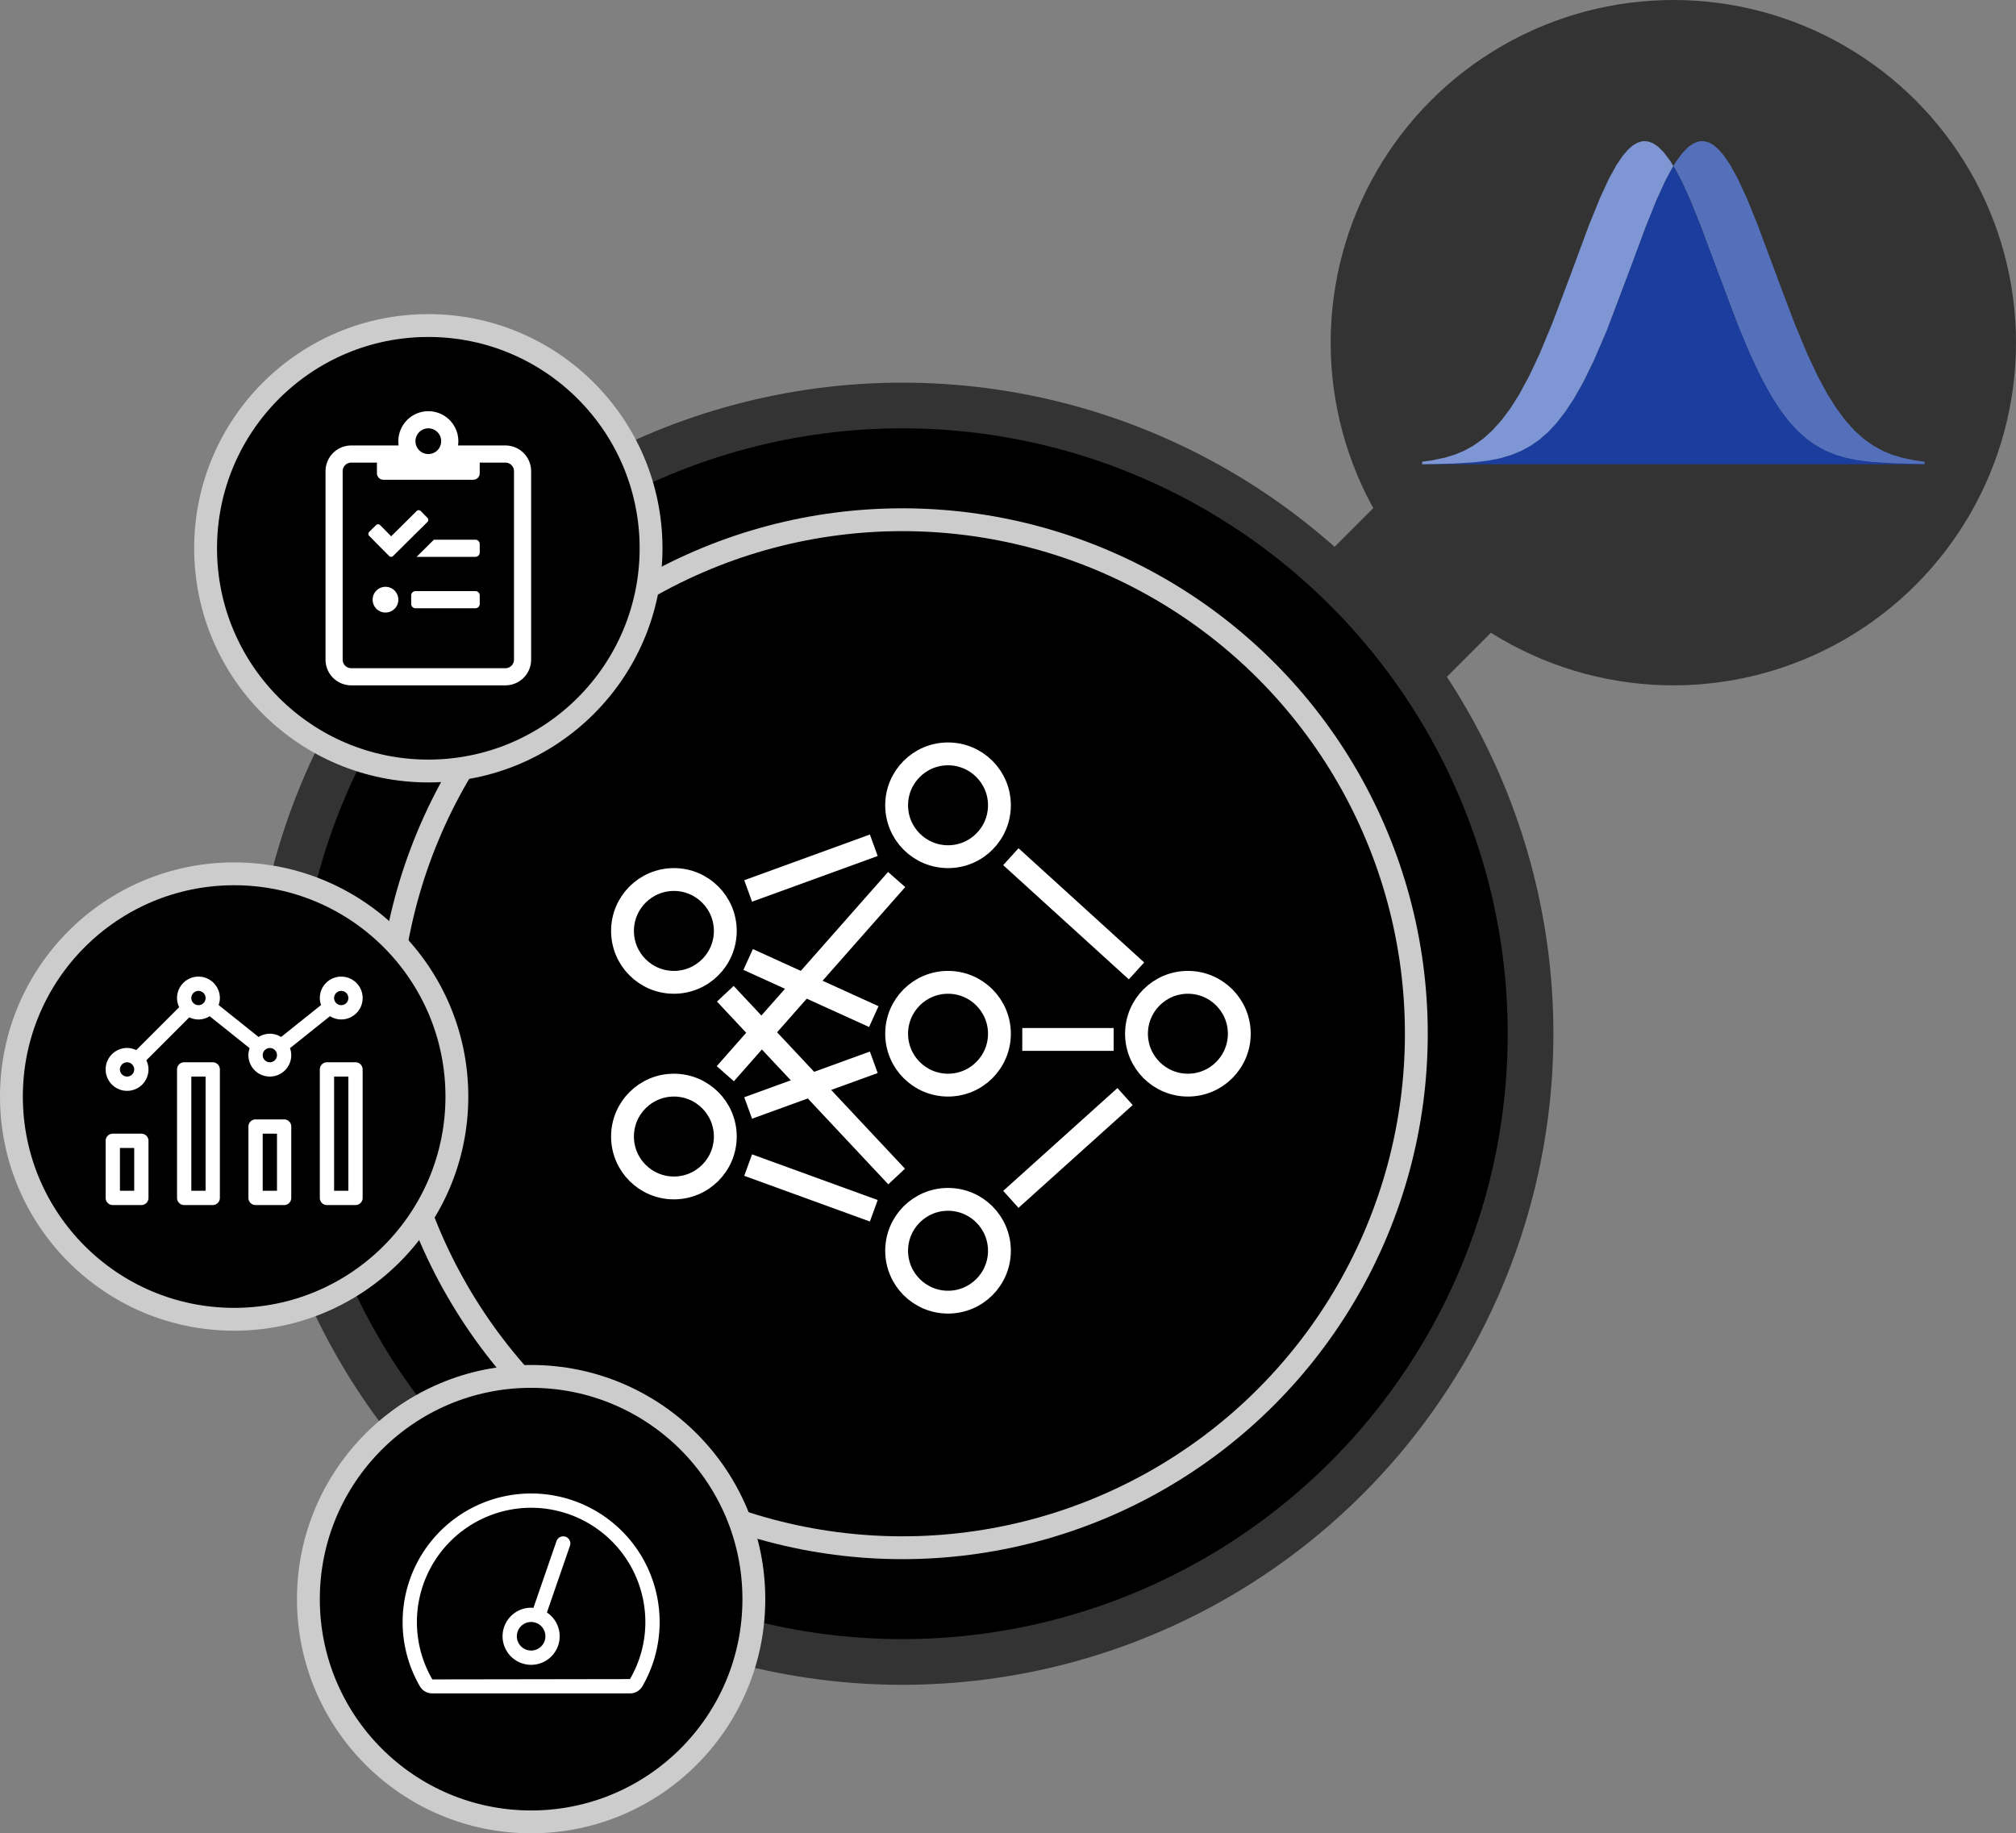 <svg xmlns="http://www.w3.org/2000/svg" width="176.5" height="160.5" viewBox="0 0 176.5 160.5">
  <rect x="0" y="0" width="176.5" height="160.5" fill="#808080" stroke="none"/>
  <g id="Figure_1" data-name="Figure/1" transform="translate(0.5)">
    <circle id="Oval" cx="30" cy="30" r="30" transform="translate(116)" fill="#333"/>
    <rect id="Rectangle" width="15" height="30" transform="translate(132.213 32) rotate(45)" fill="#333"/>
    <circle id="Oval-2" data-name="Oval" cx="55" cy="55" r="55" transform="translate(23.5 35.5)" stroke="#333" stroke-width="4"/>
    <circle id="Oval-3" data-name="Oval" cx="45" cy="45" r="45" transform="translate(33.5 45.5)" stroke="#ccc" stroke-width="2"/>
    <circle id="Oval-4" data-name="Oval" cx="19.5" cy="19.5" r="19.5" transform="translate(26.5 120.5)" stroke="#ccc" stroke-width="2"/>
    <circle id="Oval-5" data-name="Oval" cx="19.5" cy="19.5" r="19.5" transform="translate(0.5 76.5)" stroke="#ccc" stroke-width="2"/>
    <circle id="Oval-6" data-name="Oval" cx="19.5" cy="19.5" r="19.5" transform="translate(17.5 28.5)" stroke="#ccc" stroke-width="2"/>
    <g id="network_2" data-name="network 2" transform="translate(-243 16)">
      <g id="Ellipse_1" data-name="Ellipse 1" transform="translate(320 69)" fill="none" stroke="#fff" stroke-width="2">
        <circle cx="5.5" cy="5.5" r="5.5" stroke="none"/>
        <circle cx="5.5" cy="5.5" r="4.5" fill="none"/>
      </g>
      <g id="Ellipse_2" data-name="Ellipse 2" transform="translate(320 49)" fill="none" stroke="#fff" stroke-width="2">
        <circle cx="5.5" cy="5.5" r="5.5" stroke="none"/>
        <circle cx="5.5" cy="5.5" r="4.5" fill="none"/>
      </g>
      <g id="Ellipse_3" data-name="Ellipse 3" transform="translate(320 88)" fill="none" stroke="#fff" stroke-width="2">
        <circle cx="5.5" cy="5.5" r="5.5" stroke="none"/>
        <circle cx="5.5" cy="5.5" r="4.5" fill="none"/>
      </g>
      <g id="Ellipse_4" data-name="Ellipse 4" transform="translate(296 60)" fill="none" stroke="#fff" stroke-width="2">
        <circle cx="5.5" cy="5.5" r="5.5" stroke="none"/>
        <circle cx="5.5" cy="5.5" r="4.5" fill="none"/>
      </g>
      <g id="Ellipse_5" data-name="Ellipse 5" transform="translate(296 78)" fill="none" stroke="#fff" stroke-width="2">
        <circle cx="5.5" cy="5.5" r="5.5" stroke="none"/>
        <circle cx="5.5" cy="5.5" r="4.5" fill="none"/>
      </g>
      <g id="Ellipse_6" data-name="Ellipse 6" transform="translate(341 69)" fill="none" stroke="#fff" stroke-width="2">
        <circle cx="5.5" cy="5.5" r="5.5" stroke="none"/>
        <circle cx="5.5" cy="5.5" r="4.5" fill="none"/>
      </g>
      <line id="Line_7" data-name="Line 7" y1="4" x2="11" transform="translate(308 58)" fill="none" stroke="#fff" stroke-width="2"/>
      <line id="Line_8" data-name="Line 8" y1="4" x2="11" transform="translate(308 77)" fill="none" stroke="#fff" stroke-width="2"/>
      <line id="Line_9" data-name="Line 9" x2="11" y2="5" transform="translate(308 68)" fill="none" stroke="#fff" stroke-width="2"/>
      <line id="Line_10" data-name="Line 10" x2="11" y2="4" transform="translate(308 86)" fill="none" stroke="#fff" stroke-width="2"/>
      <line id="Line_11" data-name="Line 11" x2="15" y2="16" transform="translate(306 71)" fill="none" stroke="#fff" stroke-width="2"/>
      <line id="Line_12" data-name="Line 12" y1="17" x2="15" transform="translate(306 61)" fill="none" stroke="#fff" stroke-width="2"/>
      <line id="Line_13" data-name="Line 13" x2="11" y2="10" transform="translate(331 59)" fill="none" stroke="#fff" stroke-width="2"/>
      <line id="Line_14" data-name="Line 14" y1="9" x2="10" transform="translate(331 80)" fill="none" stroke="#fff" stroke-width="2"/>
      <line id="Line_15" data-name="Line 15" x2="8" transform="translate(332 75)" fill="none" stroke="#fff" stroke-width="2"/>
    </g>
    <path id="Path_12" data-name="Path 12" d="M6.75-18H2.6a2.481,2.481,0,0,0,.028-.375A2.627,2.627,0,0,0,0-21a2.627,2.627,0,0,0-2.625,2.625A2.481,2.481,0,0,0-2.6-18H-6.75A2.251,2.251,0,0,0-9-15.75V.75A2.251,2.251,0,0,0-6.75,3H6.75A2.251,2.251,0,0,0,9,.75v-16.5A2.251,2.251,0,0,0,6.75-18ZM0-19.5a1.122,1.122,0,0,1,1.125,1.125A1.122,1.122,0,0,1,0-17.25a1.122,1.122,0,0,1-1.125-1.125A1.122,1.122,0,0,1,0-19.5ZM7.5.75a.752.752,0,0,1-.75.75H-6.75A.752.752,0,0,1-7.5.75v-16.5a.752.752,0,0,1,.75-.75H-4.5v.937A.564.564,0,0,0-3.938-15H3.937a.564.564,0,0,0,.562-.562V-16.5H6.75a.752.752,0,0,1,.75.75ZM-3.75-5.625A1.122,1.122,0,0,0-4.875-4.5,1.122,1.122,0,0,0-3.75-3.375,1.122,1.122,0,0,0-2.625-4.5,1.122,1.122,0,0,0-3.75-5.625Zm7.875.375h-5.25a.376.376,0,0,0-.375.375v.75a.376.376,0,0,0,.375.375h5.25A.376.376,0,0,0,4.5-4.125v-.75A.376.376,0,0,0,4.125-5.25ZM-3.084-8.325l3.009-2.981a.252.252,0,0,0,0-.356l-.591-.6a.252.252,0,0,0-.356,0l-2.231,2.213-.966-.98a.252.252,0,0,0-.356,0l-.6.591a.252.252,0,0,0,0,.356l1.739,1.753A.241.241,0,0,0-3.084-8.325ZM4.125-9.75H.487l-1.514,1.5H4.125A.376.376,0,0,0,4.5-8.625v-.75A.376.376,0,0,0,4.125-9.75Z" transform="translate(37 57)" fill="#fff"/>
    <path id="Path_13" data-name="Path 13" d="M-8.125-3.75h-2.5a.625.625,0,0,0-.625.625v5a.625.625,0,0,0,.625.625h2.5A.625.625,0,0,0-7.5,1.875v-5A.625.625,0,0,0-8.125-3.75Zm-.625,5H-10V-2.5h1.25ZM10.625-10h-2.5a.625.625,0,0,0-.625.625V1.875a.625.625,0,0,0,.625.625h2.5a.625.625,0,0,0,.625-.625V-9.375A.625.625,0,0,0,10.625-10ZM10,1.25H8.75v-10H10ZM8.389-14.036a1.862,1.862,0,0,0,.986.286,1.875,1.875,0,0,0,1.875-1.875A1.875,1.875,0,0,0,9.375-17.5,1.875,1.875,0,0,0,7.5-15.625a1.855,1.855,0,0,0,.111.611l-3.5,2.8a1.859,1.859,0,0,0-.986-.286,1.859,1.859,0,0,0-.986.286l-3.5-2.8a1.853,1.853,0,0,0,.111-.611A1.875,1.875,0,0,0-3.125-17.5,1.875,1.875,0,0,0-5-15.625a1.856,1.856,0,0,0,.187.8l-3.759,3.759a1.856,1.856,0,0,0-.8-.187A1.875,1.875,0,0,0-11.25-9.375,1.875,1.875,0,0,0-9.375-7.5,1.875,1.875,0,0,0-7.5-9.375a1.856,1.856,0,0,0-.187-.8l3.759-3.759a1.856,1.856,0,0,0,.8.187,1.859,1.859,0,0,0,.986-.286l3.5,2.8a1.857,1.857,0,0,0-.111.611A1.875,1.875,0,0,0,3.125-8.75,1.875,1.875,0,0,0,5-10.625a1.857,1.857,0,0,0-.111-.611Zm.986-2.214a.626.626,0,0,1,.625.625A.626.626,0,0,1,9.375-15a.626.626,0,0,1-.625-.625A.626.626,0,0,1,9.375-16.25Zm-18.75,7.5A.626.626,0,0,1-10-9.375.626.626,0,0,1-9.375-10a.626.626,0,0,1,.625.625A.626.626,0,0,1-9.375-8.75ZM-3.125-15a.626.626,0,0,1-.625-.625.626.626,0,0,1,.625-.625.626.626,0,0,1,.625.625A.626.626,0,0,1-3.125-15Zm6.25,5a.626.626,0,0,1-.625-.625.626.626,0,0,1,.625-.625.626.626,0,0,1,.625.625A.626.626,0,0,1,3.125-10Zm-5,0h-2.5A.625.625,0,0,0-5-9.375V1.875a.625.625,0,0,0,.625.625h2.5a.625.625,0,0,0,.625-.625V-9.375A.625.625,0,0,0-1.875-10ZM-2.5,1.25H-3.75v-10H-2.5ZM4.375-5h-2.5a.625.625,0,0,0-.625.625v6.25a.625.625,0,0,0,.625.625h2.5A.625.625,0,0,0,5,1.875v-6.25A.625.625,0,0,0,4.375-5ZM3.75,1.25H2.5v-5H3.75Z" transform="translate(20 103)" fill="#fff"/>
    <path id="Path_14" data-name="Path 14" d="M0-16.25A11.25,11.25,0,0,0-11.25-5,11.192,11.192,0,0,0-9.724.656a1.236,1.236,0,0,0,1.072.594h17.3A1.236,1.236,0,0,0,9.724.656,11.192,11.192,0,0,0,11.25-5,11.25,11.25,0,0,0,0-16.25ZM8.652,0l-17.3.027A9.987,9.987,0,0,1-10-5,10.011,10.011,0,0,1,0-15,10.011,10.011,0,0,1,10-5,9.889,9.889,0,0,1,8.652,0ZM3.016-12.466a.631.631,0,0,0-.795.386L.2-6.23C.131-6.235.068-6.25,0-6.25a2.5,2.5,0,0,0-2.5,2.5A2.5,2.5,0,0,0,0-1.25a2.5,2.5,0,0,0,2.5-2.5A2.5,2.5,0,0,0,1.382-5.832L3.4-11.671A.626.626,0,0,0,3.016-12.466ZM0-2.5A1.252,1.252,0,0,1-1.25-3.75,1.252,1.252,0,0,1,0-5,1.252,1.252,0,0,1,1.25-3.75,1.252,1.252,0,0,1,0-2.5Z" transform="translate(46 147)" fill="#fff"/>
    <g id="Logo:_Model_Validation_Toolkit" data-name="Logo: Model Validation Toolkit" transform="translate(123.998 12.359)">
      <path id="Path_18" data-name="Path 18" d="M350.056,2.271,350,2.187l.234-.395.043-.063.516-.692.043-.05.473-.475.043-.036.431-.287.043-.021.39-.142.043-.009L352.645,0l.043,0,.387.1.043.018.387.219.043.031.387.334.043.043.431.5.043.056.514.763.043.07.6,1.092.043.085.731,1.572.043.1.946,2.326.043.111,1.508,4.047.043.118,1.634,4.338.043.109,1.076,2.577.043.1.86,1.823.043.085.817,1.509.043.074.731,1.158.043.063.731.983.043.053.774.861.043.043.732.66.043.035.817.583.043.027.774.426.043.02.774.324.043.015.817.251.043.011,1.16.24.043.007.775.106v.218l-.473-.005h-.043l-2.151-.048h-.043l-1.807-.111-.043,0-1.291-.162-.043-.007-.99-.2-.043-.011-.86-.256-.043-.014-.86-.355-.043-.021-.774-.426-.043-.027-.688-.483-.043-.033-.731-.637-.043-.042-.731-.783-.043-.051-.688-.886-.043-.06-.688-1.04-.043-.07-.774-1.36-.043-.081-.9-1.837-.043-.094-1.076-2.506-.043-.106-2.151-5.69-.043-.118-1.2-3.231-.043-.111-.9-2.238-.043-.1-.686-1.507-.043-.087-.559-1.055-.043-.075" transform="translate(-327.998)" fill="#5570bb"/>
      <path id="Path_19" data-name="Path 19" d="M44,60.96H0v-.014l3.57-.1h.043l1.936-.189.043-.006,1.118-.208.043-.01L7.7,60.17l.043-.014.9-.364.043-.02.774-.421.043-.026.731-.509.043-.033.731-.637.043-.042.734-.782.043-.051.692-.886.043-.06.732-1.11.043-.07.688-1.209.043-.08L14.8,52.4l.043-.091.9-2.032.043-.1.9-2.248.043-.111,1.592-4.275.043-.118,1.506-4,.043-.109.989-2.344.043-.094.688-1.391.043-.079.3-.529h.043l.559,1.019.043.085.646,1.372.043.1.861,2.081.043.11L25.595,43.3l.043.118,1.807,4.834.043.11,1.162,2.808.043.1.947,2,.043.085.9,1.642.043.072.817,1.251.043.06.688.886.043.051.731.783.043.042.731.637.043.033.688.482.043.027.774.426.043.021.86.355.043.014.86.256.043.011.989.2.043.007,1.291.163.043,0,1.807.111h.043l2.151.048h.043l.473.005" transform="translate(0 -32.678)" fill="#1a3d9e"/>
      <path id="Path_20" data-name="Path 20" d="M22.017,2.271l.054-.084-.234-.395-.043-.063-.516-.692-.043-.05L20.76.507,20.718.471,20.287.184,20.245.162,19.857.026,19.814.017,19.428,0l-.043,0L19,.106l-.043.018-.388.219-.043.031-.387.334-.043.043-.431.5-.043.056-.519.763-.041.068-.6,1.092-.043.085-.731,1.572-.043.1L14.7,7.31l-.043.111-1.5,4.048-.043.118-1.634,4.338-.043.109-1.076,2.577-.043.1-.86,1.823-.043.085-.817,1.509-.043.074-.731,1.158-.043.063-.731.983L7,24.455l-.774.861-.043.043-.732.659-.043.035-.817.583-.043.027-.774.426-.043.02-.774.324-.043.015-.817.251-.043.011-1.162.241-.043.007-.774.107v.218l.473-.005H.586l2.151-.048H2.78l1.807-.111.043,0,1.291-.162.043-.007.989-.2L7,27.734l.86-.256.043-.014.86-.355.043-.021.774-.426.043-.027.688-.483.043-.033.731-.637.043-.042.731-.783L11.9,24.6l.688-.886.043-.06.688-1.04.043-.07.774-1.36.043-.081.9-1.837.043-.094L16.2,16.672l.043-.106,2.151-5.69.043-.118,1.2-3.231.043-.111.9-2.236.043-.1.692-1.509.043-.087.559-1.055.043-.075" transform="translate(-0.066)" fill="#7f96d4"/>
    </g>
  </g>
</svg>
